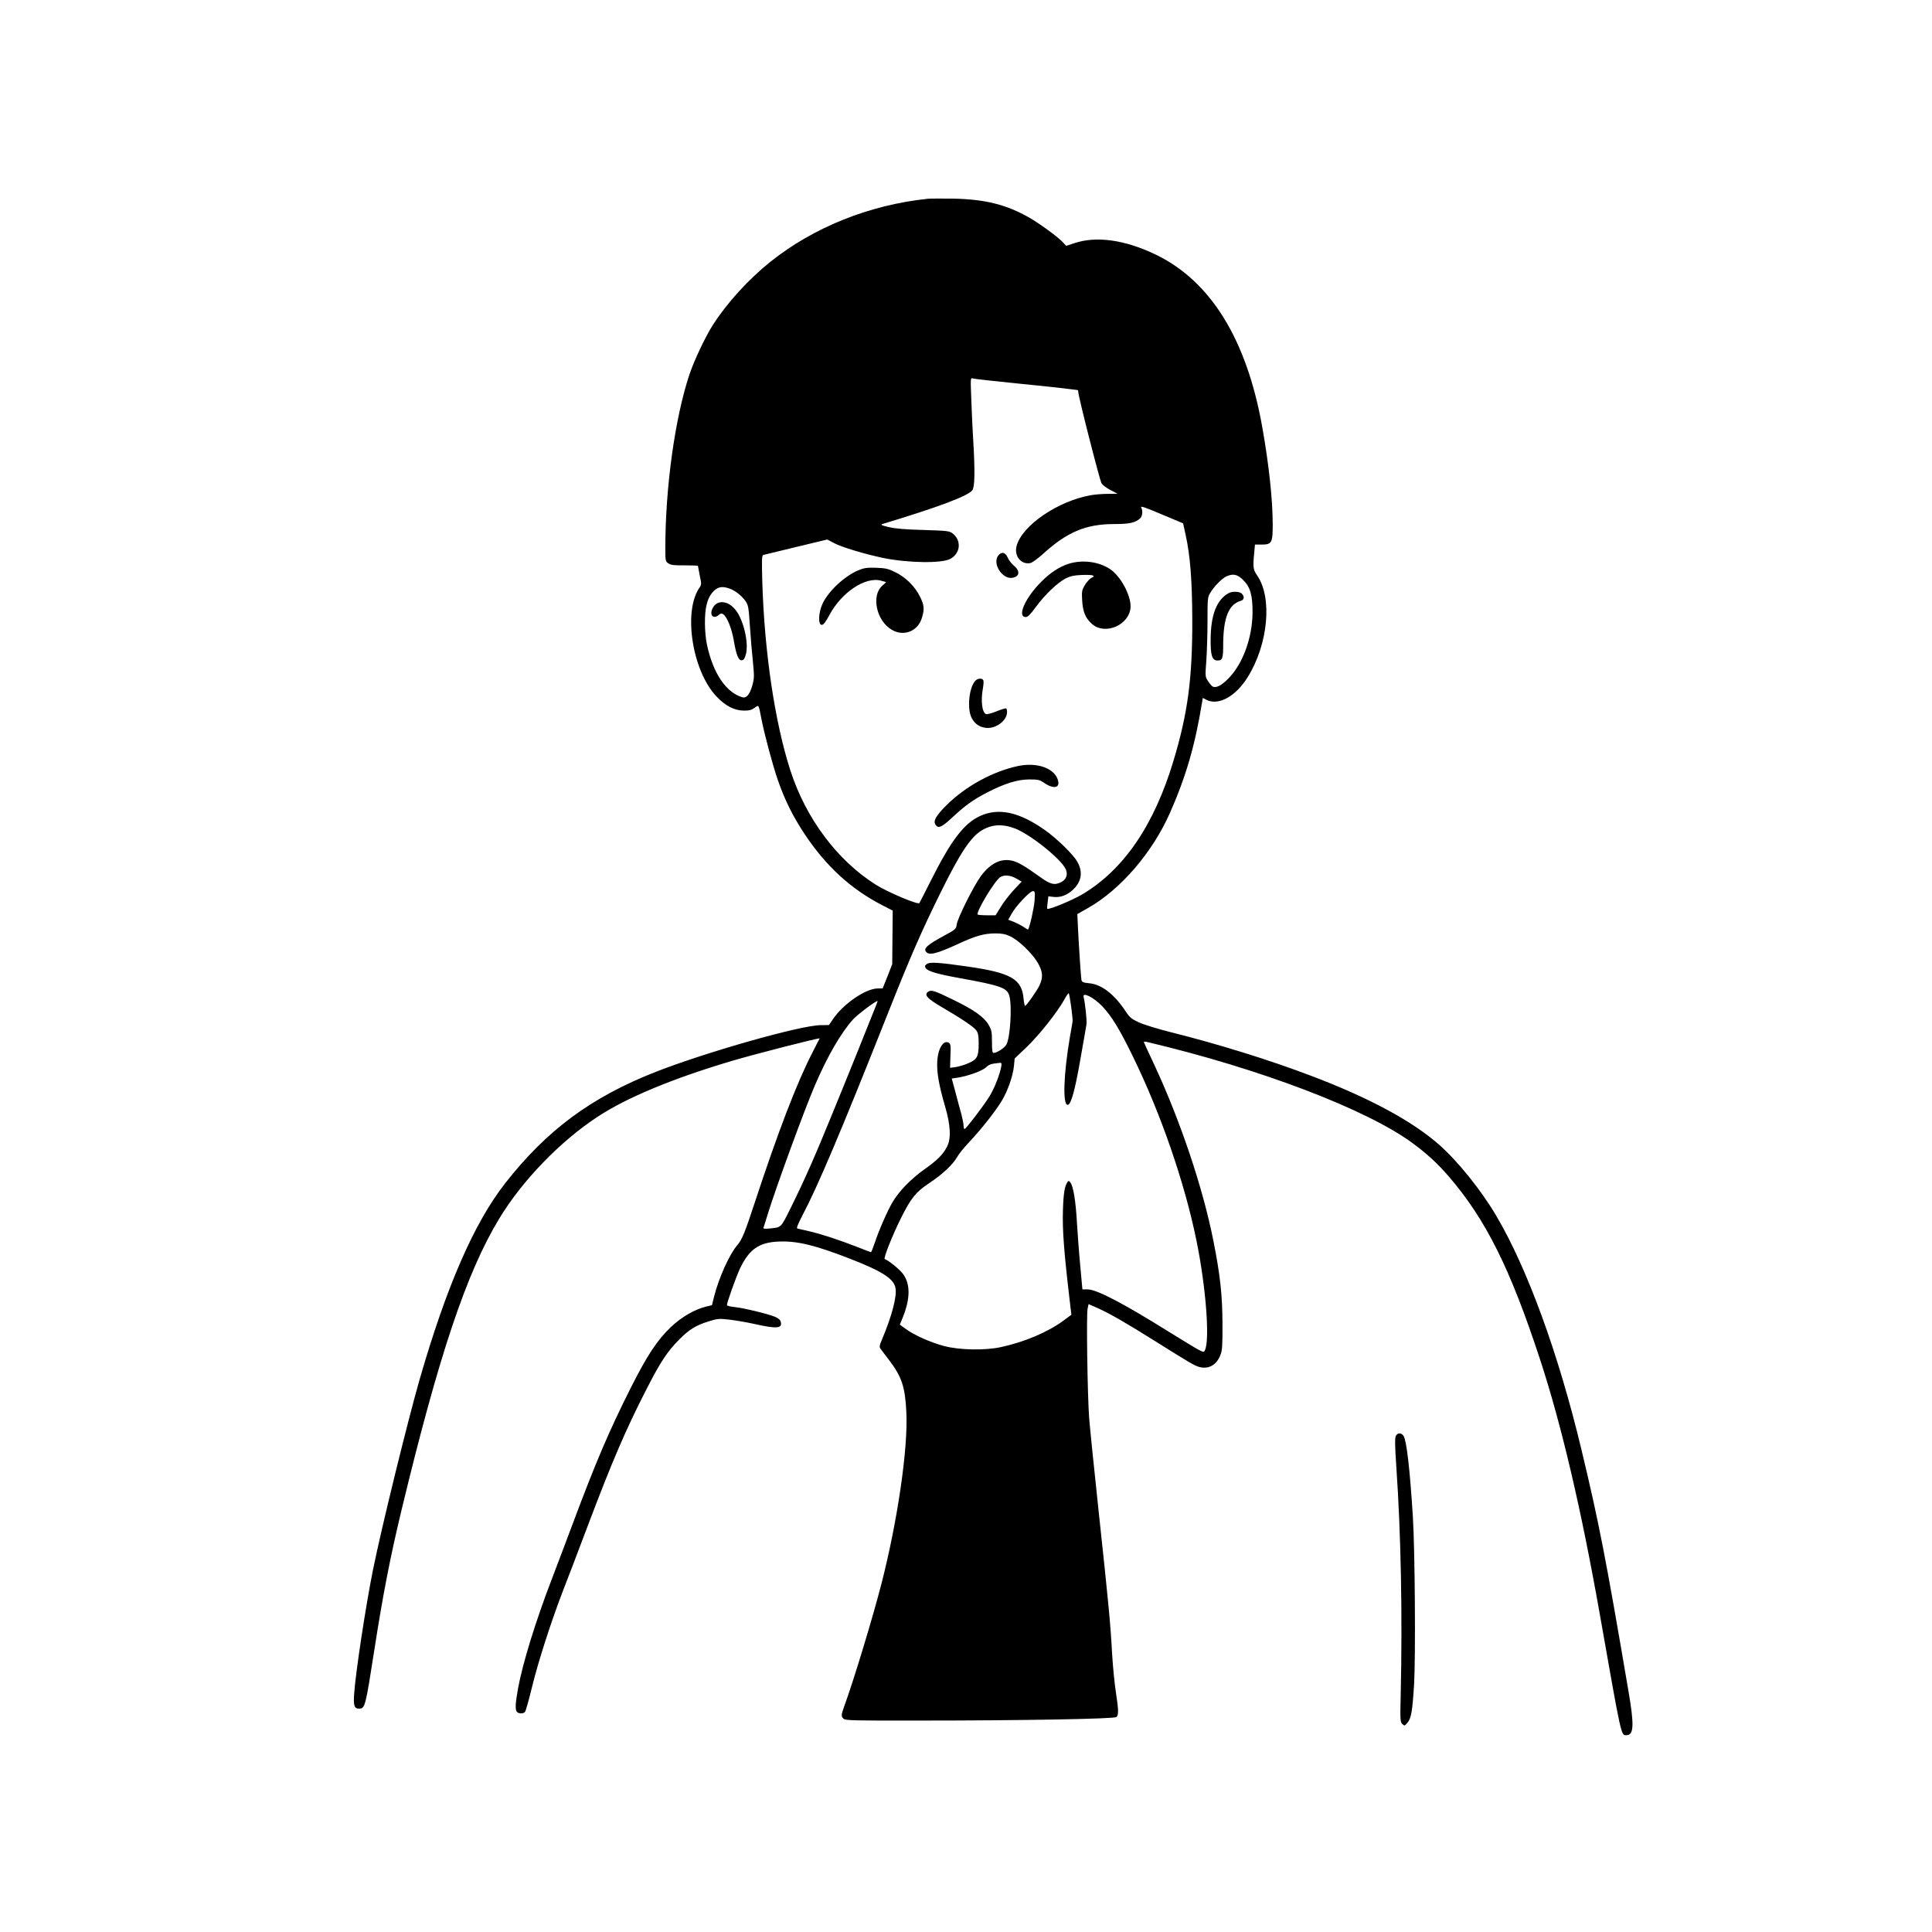 <?xml version="1.0" standalone="no"?>
<!DOCTYPE svg PUBLIC "-//W3C//DTD SVG 20010904//EN"
 "http://www.w3.org/TR/2001/REC-SVG-20010904/DTD/svg10.dtd">
<svg version="1.0" xmlns="http://www.w3.org/2000/svg"
 width="1600pt" height="1600pt" viewBox="0 0 1600 1600"
 preserveAspectRatio="xMidYMid meet">

<g transform="translate(0,1600) scale(0.1,-0.1)"
fill="#000000" stroke="none">
<path d="M7685 14354 c-483 -50 -947 -236 -1305 -522 -180 -144 -358 -339
-475 -521 -62 -97 -155 -292 -195 -411 -120 -359 -200 -936 -200 -1437 0 -110
1 -113 26 -129 20 -14 48 -17 135 -16 60 0 109 -2 109 -4 0 -3 7 -39 15 -80
15 -71 15 -76 -3 -102 -135 -196 -60 -684 139 -897 76 -81 149 -119 230 -120
44 0 64 5 88 23 36 26 33 31 56 -88 25 -129 91 -377 136 -508 57 -165 125
-303 223 -450 177 -266 383 -455 643 -589 l86 -44 -2 -222 -2 -222 -39 -100
-40 -100 -44 -1 c-100 -3 -282 -128 -367 -253 l-34 -50 -68 -1 c-164 0 -949
-223 -1367 -387 -533 -209 -902 -482 -1247 -923 -257 -329 -486 -853 -709
-1628 -97 -338 -314 -1221 -385 -1572 -60 -298 -144 -850 -156 -1027 -7 -101
1 -123 42 -123 48 0 52 17 125 485 69 446 131 768 225 1158 309 1284 539 1970
810 2416 190 314 505 640 815 843 243 160 628 319 1118 464 186 55 723 193
720 184 -2 -3 -31 -59 -64 -125 -126 -245 -283 -655 -472 -1230 -83 -253 -107
-311 -144 -354 -67 -78 -153 -268 -194 -428 l-18 -72 -46 -11 c-98 -24 -205
-86 -295 -171 -113 -108 -196 -234 -333 -506 -178 -354 -288 -612 -476 -1114
-52 -140 -133 -353 -179 -474 -131 -340 -240 -694 -277 -899 -23 -126 -25
-177 -8 -194 16 -16 53 -15 66 1 6 7 31 96 56 198 52 215 160 550 258 804 39
99 132 344 208 545 198 525 316 799 489 1135 112 219 167 301 265 401 87 87
140 119 254 154 67 20 80 21 165 11 51 -6 144 -22 207 -36 182 -41 230 -37
216 18 -4 17 -19 30 -48 42 -66 26 -256 72 -330 80 -38 4 -68 11 -68 16 0 22
74 230 108 303 76 160 158 218 323 224 150 6 298 -29 590 -143 265 -103 360
-164 375 -241 13 -70 -29 -230 -110 -423 -23 -53 -25 -66 -14 -81 7 -9 38 -51
69 -91 107 -140 135 -224 145 -434 15 -301 -73 -901 -206 -1420 -74 -287 -230
-802 -311 -1023 -23 -65 -24 -76 -3 -96 14 -14 82 -16 607 -15 884 0 1634 14
1652 29 20 16 19 56 -4 208 -11 70 -25 213 -31 317 -14 252 -28 402 -110 1165
-38 355 -74 708 -80 785 -14 183 -24 859 -13 907 l8 38 75 -33 c93 -41 242
-126 470 -270 296 -185 332 -207 373 -218 77 -20 142 17 174 99 15 40 18 77
17 262 -1 236 -19 401 -75 683 -87 440 -273 994 -491 1462 -44 94 -82 175 -84
182 -4 8 5 9 33 2 930 -220 1814 -557 2193 -837 119 -88 207 -169 300 -277
305 -355 507 -760 753 -1510 178 -542 343 -1247 497 -2120 181 -1027 174 -995
220 -995 61 0 65 84 15 372 -188 1106 -244 1391 -387 1988 -190 796 -448 1504
-707 1942 -124 211 -320 454 -475 590 -224 196 -578 387 -1056 568 -356 135
-770 263 -1161 361 -108 27 -228 64 -267 82 -61 28 -76 40 -111 93 -94 142
-199 222 -300 231 -50 5 -60 9 -65 27 -4 20 -21 269 -30 458 l-4 88 90 51
c271 155 532 459 678 789 132 299 207 558 265 913 l6 37 29 -15 c100 -52 244
27 344 189 169 273 204 655 78 839 -34 49 -37 68 -25 190 l6 67 53 0 c87 0 94
13 94 168 0 200 -31 493 -86 802 -129 731 -430 1217 -890 1435 -252 120 -487
152 -667 91 l-67 -22 -32 34 c-45 46 -188 150 -273 199 -188 108 -364 152
-625 158 -96 1 -193 1 -215 -1z m734 -1529 c191 -19 380 -39 421 -45 41 -5 78
-10 83 -10 4 0 7 -8 7 -17 1 -40 178 -733 193 -757 10 -14 43 -39 75 -55 l57
-30 -81 -1 c-44 0 -107 -5 -140 -11 -273 -48 -570 -251 -615 -420 -22 -84 37
-157 114 -142 15 3 62 37 105 76 200 182 356 247 589 247 127 0 175 11 215 47
20 18 24 64 8 92 -7 13 40 -3 169 -58 l179 -75 21 -96 c38 -171 54 -381 55
-705 1 -484 -37 -771 -155 -1163 -160 -534 -411 -903 -755 -1108 -82 -49 -280
-131 -291 -120 -2 2 -1 26 3 53 l6 50 43 -5 c57 -6 109 13 158 57 74 67 88
150 38 236 -34 60 -171 193 -268 261 -214 151 -385 187 -539 115 -131 -61
-237 -200 -401 -526 -53 -104 -97 -192 -99 -194 -14 -15 -259 89 -359 151
-320 201 -581 549 -710 949 -128 398 -214 973 -232 1561 -5 182 -4 218 8 222
8 2 130 32 272 66 l258 62 57 -30 c62 -33 251 -90 402 -122 209 -43 489 -47
561 -8 85 47 93 154 16 212 -26 19 -46 21 -240 27 -152 4 -233 11 -287 24 -63
15 -71 19 -50 26 461 139 711 233 743 280 20 28 22 160 7 409 -5 85 -13 238
-16 339 -7 177 -7 184 11 177 11 -4 174 -22 364 -41z m1876 -1628 c60 -59 79
-127 78 -272 -2 -207 -80 -421 -198 -542 -58 -59 -99 -81 -130 -70 -8 3 -25
23 -39 44 -25 38 -26 39 -16 168 5 72 10 219 10 329 0 185 1 201 22 235 30 52
98 121 133 137 57 26 93 18 140 -29z m-4254 -71 c48 -17 101 -59 133 -104 23
-34 26 -50 36 -202 6 -91 17 -225 25 -298 12 -124 12 -138 -5 -200 -21 -74
-49 -107 -84 -96 -135 41 -241 199 -292 438 -9 39 -16 118 -16 176 -1 121 18
201 59 250 42 50 79 59 144 36z m2362 -1986 c126 -47 381 -251 422 -336 21
-44 7 -87 -36 -109 -54 -28 -91 -20 -175 42 -125 89 -177 120 -224 133 -95 26
-185 -16 -265 -123 -58 -77 -195 -350 -202 -403 -5 -38 -8 -41 -113 -98 -124
-67 -160 -98 -144 -124 24 -38 85 -24 276 64 141 65 210 84 303 84 53 0 83 -6
121 -24 69 -32 180 -139 227 -217 43 -74 47 -120 17 -187 -20 -44 -110 -172
-121 -172 -3 0 -9 26 -12 58 -14 164 -103 215 -460 267 -244 35 -318 40 -342
21 -16 -12 -18 -19 -9 -33 16 -26 93 -49 280 -83 340 -61 395 -81 413 -147 23
-83 8 -342 -24 -403 -15 -28 -79 -70 -107 -70 -10 0 -13 24 -13 93 0 83 -3 97
-28 140 -38 65 -121 124 -292 207 -157 77 -184 85 -210 66 -34 -25 -6 -56 114
-126 173 -101 263 -163 286 -193 16 -23 20 -44 20 -110 0 -108 -13 -132 -88
-163 -31 -14 -78 -27 -103 -31 l-46 -6 3 98 c4 85 2 99 -13 109 -44 27 -90
-46 -96 -153 -5 -91 13 -196 64 -371 47 -159 52 -271 16 -338 -34 -65 -82
-112 -185 -185 -115 -82 -210 -180 -265 -272 -44 -75 -115 -237 -151 -347 -13
-38 -25 -68 -28 -68 -2 0 -55 20 -116 44 -150 59 -305 109 -402 131 -44 10
-86 19 -92 21 -9 2 6 38 41 106 129 244 321 698 702 1658 194 489 284 695 445
1021 158 321 247 455 336 510 84 52 171 58 276 19z m14 -416 l44 -25 -64 -68
c-35 -38 -84 -100 -108 -140 l-44 -71 -71 0 c-39 0 -73 3 -77 6 -17 18 137
275 185 309 33 22 86 18 135 -11z m151 -181 c-4 -60 -40 -221 -54 -241 -1 -2
-18 8 -38 22 -20 13 -57 32 -81 42 l-45 17 28 50 c34 63 151 187 176 187 17 0
18 -7 14 -77z m303 -880 c8 -59 13 -112 12 -118 0 -5 -10 -64 -22 -130 -53
-312 -62 -565 -19 -565 27 0 60 117 104 371 26 145 49 279 52 298 4 31 -12
178 -24 224 -13 45 80 0 153 -75 76 -79 144 -189 253 -413 234 -478 431 -1049
529 -1531 78 -382 112 -825 69 -907 -8 -16 -11 -16 -50 4 -22 11 -129 76 -237
143 -384 240 -605 356 -683 358 l-44 0 -17 187 c-10 102 -22 265 -28 361 -10
183 -30 304 -54 336 -13 17 -16 17 -25 4 -23 -34 -33 -93 -37 -226 -6 -172 8
-353 63 -816 l7 -56 -69 -51 c-128 -94 -323 -176 -514 -217 -133 -29 -346 -25
-472 9 -111 29 -247 90 -318 142 l-48 35 25 61 c63 157 63 278 -1 362 -28 37
-118 109 -149 120 -13 4 62 194 136 342 80 161 121 213 234 288 111 74 193
151 231 217 14 25 58 79 98 121 100 106 225 265 273 347 49 84 89 200 98 283
l6 63 100 95 c104 100 251 286 309 389 18 33 35 59 39 56 3 -2 12 -52 20 -111z
m-1616 10 c-50 -127 -243 -607 -359 -889 -149 -367 -242 -575 -352 -796 -80
-160 -72 -152 -172 -162 -42 -4 -53 -2 -49 8 3 7 20 60 37 117 67 217 302 859
388 1059 104 242 215 435 317 548 36 40 185 152 202 152 2 0 -4 -17 -12 -37z
m1038 -500 c-11 -67 -57 -186 -99 -253 -48 -78 -194 -269 -206 -270 -5 0 -8
12 -8 28 0 15 -9 59 -19 97 -11 39 -33 120 -49 182 l-30 111 47 7 c86 13 205
56 236 85 27 26 44 31 116 38 12 2 15 -5 12 -25z"/>
<path d="M8264 11395 c-45 -69 40 -195 121 -180 61 11 65 57 9 103 -18 15 -40
44 -49 65 -19 46 -55 51 -81 12z"/>
<path d="M8847 11330 c-75 -24 -152 -75 -226 -150 -133 -134 -200 -290 -126
-290 17 0 37 20 84 84 72 99 179 201 247 236 36 18 69 26 127 28 42 2 85 1 95
-3 15 -6 13 -9 -10 -21 -15 -8 -39 -35 -54 -60 -25 -42 -26 -52 -22 -128 6
-94 28 -147 82 -194 111 -97 316 -4 319 145 1 97 -84 253 -170 310 -95 63
-232 80 -346 43z"/>
<path d="M7108 11277 c-113 -48 -243 -168 -294 -272 -36 -74 -41 -180 -9 -180
15 0 31 21 63 80 101 190 299 322 429 286 l42 -12 -35 -32 c-90 -84 -45 -289
82 -363 99 -58 216 -12 249 100 22 72 19 105 -16 175 -42 85 -118 160 -204
202 -61 30 -80 34 -160 37 -76 2 -99 -1 -147 -21z"/>
<path d="M8077 10362 c-53 -58 -69 -232 -30 -308 27 -50 63 -75 119 -82 82 -9
174 61 174 131 0 14 -3 28 -7 30 -5 3 -41 -8 -80 -24 -40 -16 -79 -26 -87 -23
-33 13 -45 111 -26 213 5 28 7 58 4 66 -8 21 -47 19 -67 -3z"/>
<path d="M8430 9656 c-210 -45 -435 -168 -592 -325 -87 -87 -111 -129 -91
-160 22 -35 50 -24 135 55 110 103 178 152 295 212 146 75 251 107 348 107 71
0 85 -3 120 -27 83 -57 138 -44 115 26 -32 96 -174 145 -330 112z"/>
<path d="M10175 11088 c-99 -55 -148 -179 -149 -383 -1 -134 12 -175 57 -175
41 0 47 17 47 134 1 222 46 333 148 361 26 7 29 36 6 59 -18 18 -79 21 -109 4z"/>
<path d="M5944 11006 c-50 -22 -73 -106 -31 -114 10 -2 27 4 38 14 15 14 25
16 37 8 31 -18 71 -116 88 -213 21 -126 40 -173 68 -169 16 2 24 15 34 53 23
92 -19 276 -84 361 -44 57 -102 80 -150 60z"/>
<path d="M11559 4106 c-8 -18 -7 -85 5 -257 38 -551 51 -1225 36 -1886 -5
-205 -4 -223 13 -240 18 -17 19 -17 42 9 32 37 42 94 56 322 13 231 7 1101
-10 1381 -25 400 -52 632 -77 673 -19 29 -52 28 -65 -2z"/>
</g>
</svg>
